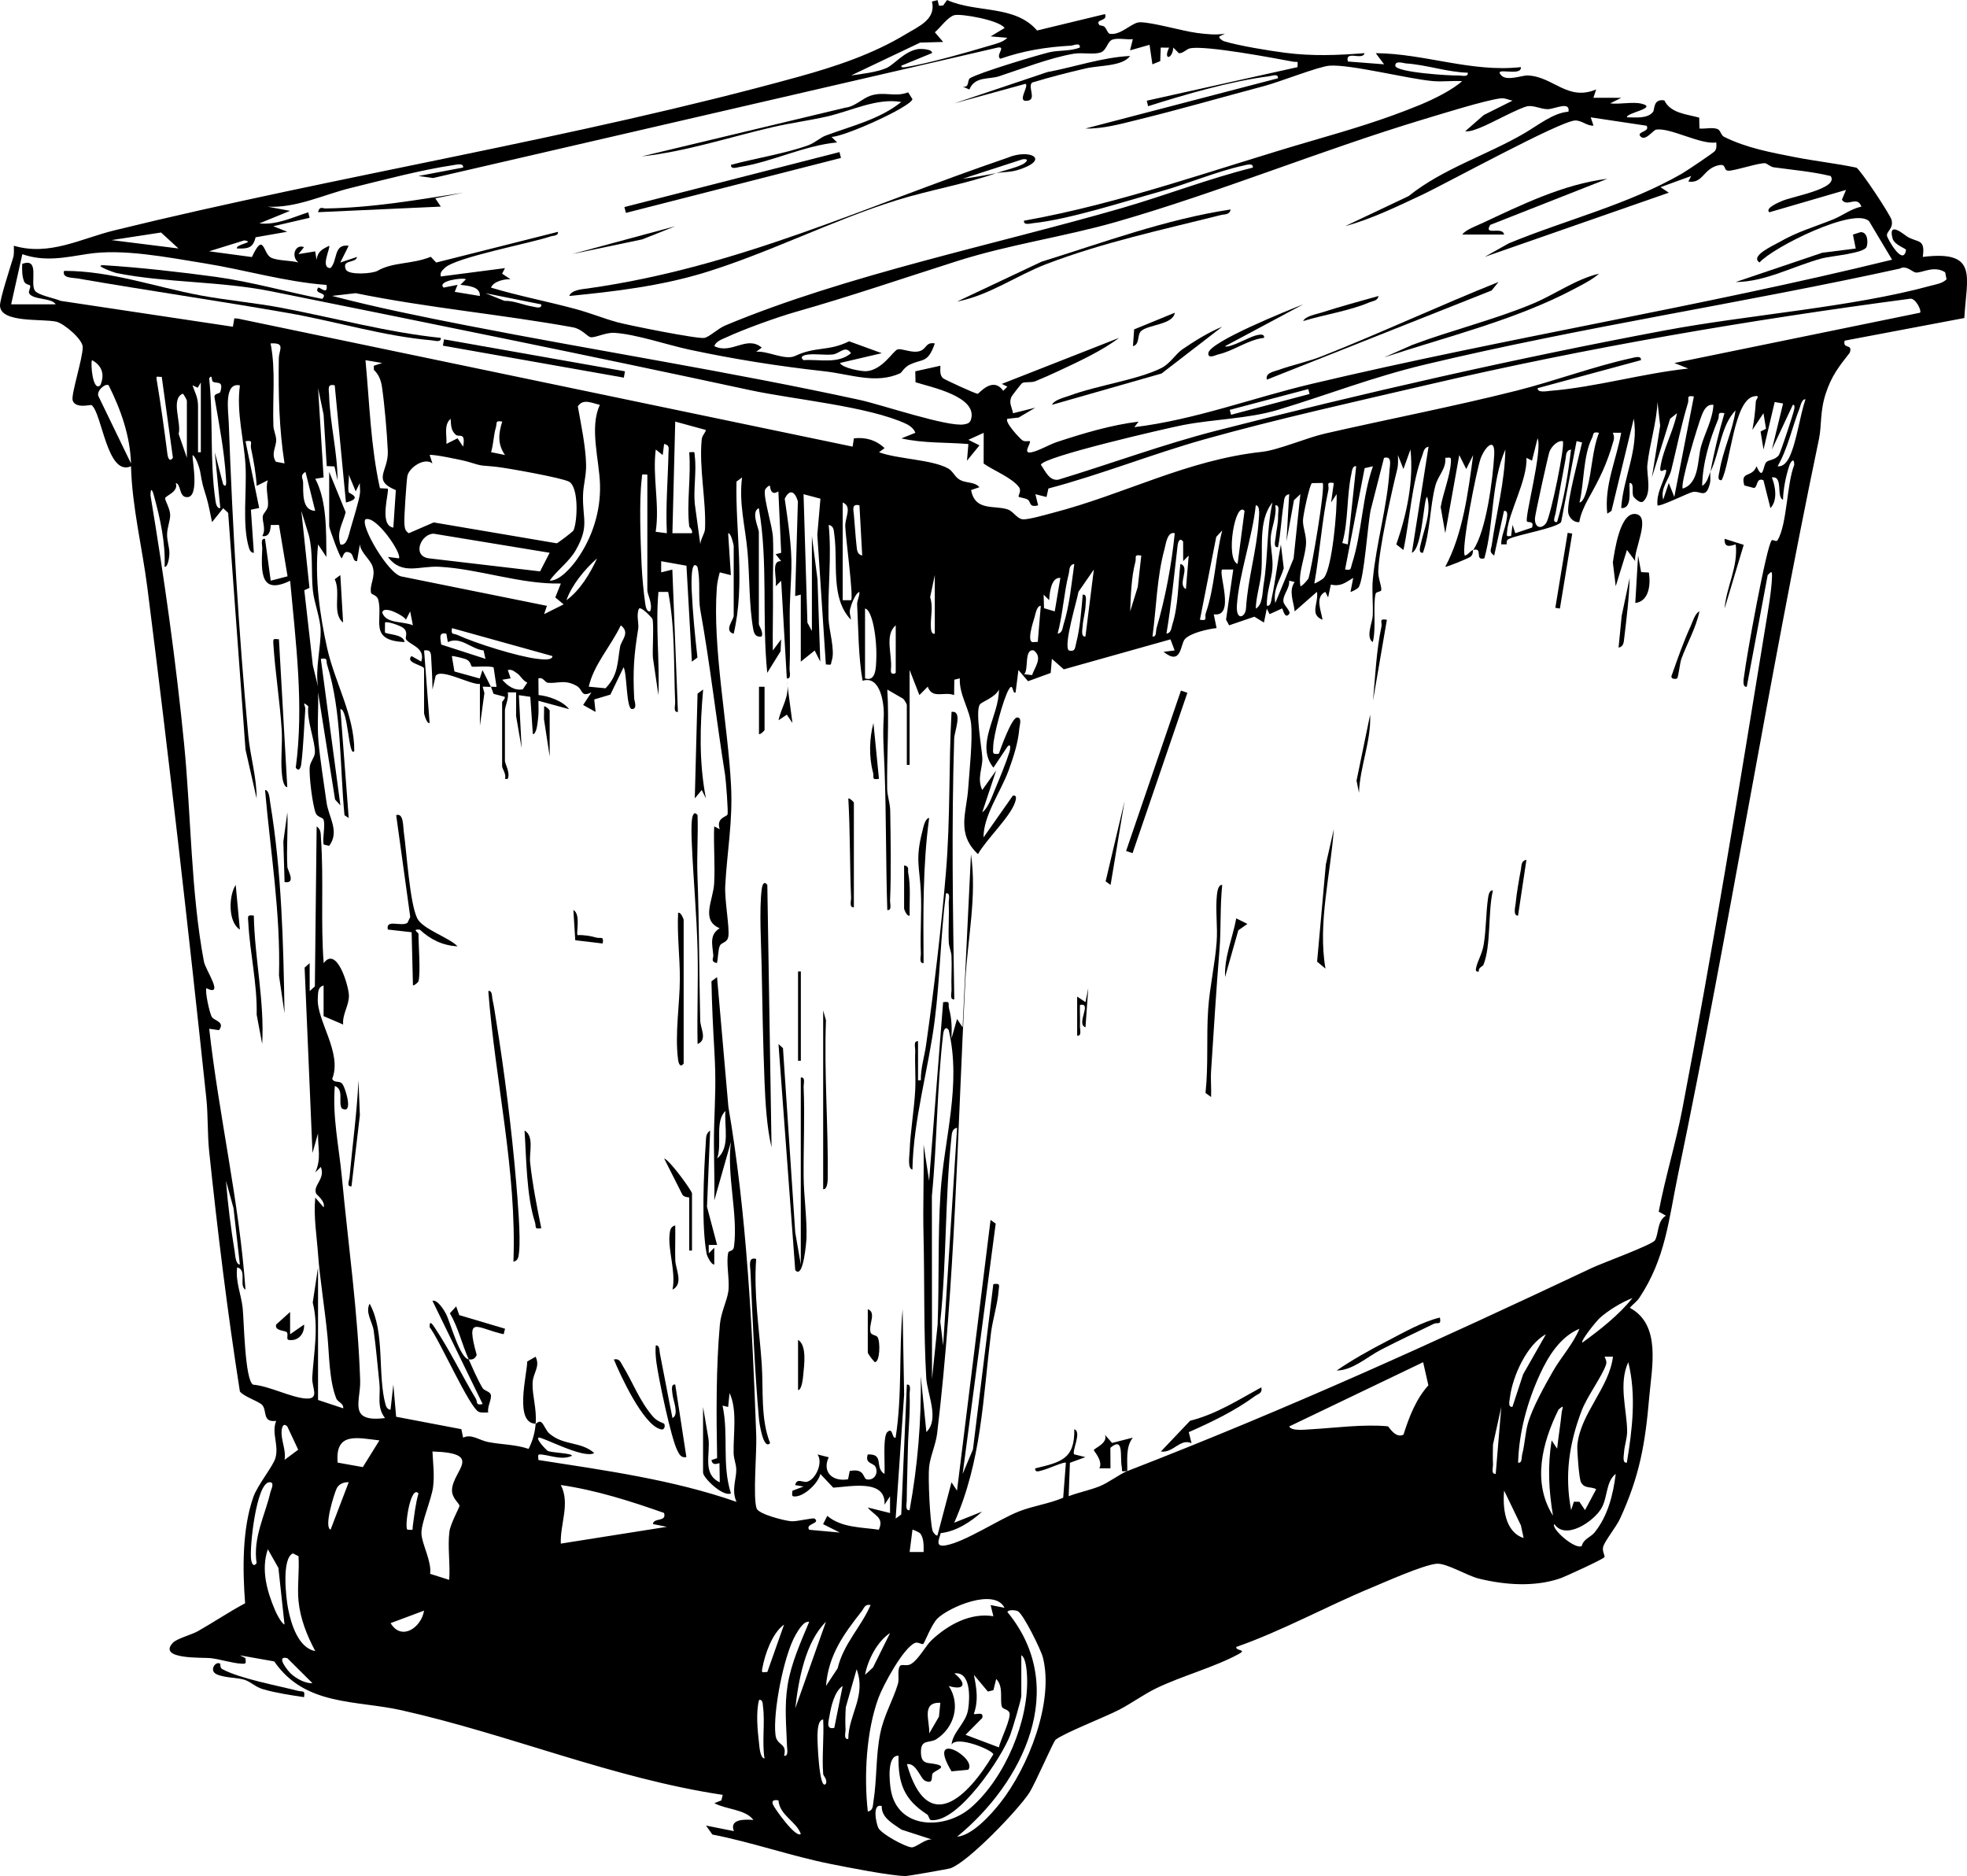 <?xml version="1.0" encoding="UTF-8"?>
<svg id="Layer_2" data-name="Layer 2" xmlns="http://www.w3.org/2000/svg" viewBox="0 0 704.82 672.12">
  <g id="Layer_1-2" data-name="Layer 1">
    <g>
      <path d="M335.95.05l.51,2.01,1.46-.07,1.44-1.98c10.47,4.71,24.3,1.65,32.24,10.92l24.35-5.88c1.13,2.77-3.83,1.64-1.98,3.97.11.14,1.31.07,1.88.67.7.74,1.11,2.29,1.78,2.41,3.95.71,7.92-4.08,10.77-4.12,4.32-.07,15.04,3.09,20.4,3.81,3.23.43,7,.85,10.15.26l-2,1c-.4.48.91,1.5,1.74,1.75,5.22,1.6,16.22,3.4,21.88,4.12,9.78,1.25,18.61.88,28.38.13-.67,2.77-7.04-1.24-5.99,2.99l12.99,1-2.99-3.99c17.54.14,34.23,6.96,51.99,5,.47,3.63-10.23-.39-7,2.97,2.07,2.15,7.38-.07,9.49.02,9.15.38,14.22,9.33,24.5,5.01l-.99,2.98,9.99.02-3.99,1.98c3.43.46,8.16-.69,11.36.15,5.84,1.53-5.72,3.26-5.36,4.85,2.9,0,7.4.63,9.38-1.97.64-.84-.05-4.75,4.04-4.09,2.24,4.63,8.03,4.94,12.49,6.17l.09,3.91c2,.18,4.52-.49,6.38.15,1.23.42,1.27,2.23,2.42,2.81,8.15,4.06,16.96,5.63,25.45,7.3,7.23,1.42,14.74,2.23,21.99,3.76,1.51.8,12.17,16.89,12.61,18.75.73,3.05-1.79,4.01-1.67,5.57.07.99,5.84,11.3,6.85,5.17,0-.57-4.22-1.75-4.85-4.19-1.71-6.54,4.42-1.05,5.48-.46,3.79,2.1,6.31.63,5.36,7.14,20.13-2.5,15.7,7.19,14.89,21.89l-42.89,8.11c-.78,3.23,3.03.87,1.84,4.32-4.03,5.14-6.48,8.27-8.55,14.46-2.19,6.54-1.46,11.57-2.48,16.43-18.32,87.6-32.23,175.88-50.51,263.58-3.37,16.17-4.41,29.92-13.86,44.14-.91,1.37-2.35,2.33-3.42,3.57,11.32,6.05,7.9,21.17,6.97,31.99-1.44,16.79-3.44,28.25-10.46,43.54-1.37,2.98-5.37,7.84-6.03,10.03-.5,1.65.75,3.28.42,3.79-.48.74-14.08,6.99-15.94,7.62-9.17,3.1-19.62,2.35-29.01.06-4.32-1.05-11.67-5.67-15.23-5.33-4.82.47-18.17,6.44-23.41,8.62-16.2,6.73-31.71,15.36-48.32,21.19-.29,1.49,3.98.82.98,2.47-8.63,4.75-20.4,7.86-29.67,12.34-4.34,2.1-8.96,5.45-13.3,7.7-4.83,2.51-19.92,8.41-22.76,10.74-.82.67-7.23,15.63-9.45,19.05-4,6.14-21.71,24.6-28.13,26.96-.78.29-15.17,2.82-16.18,2.81-5.44-.07-20.73-3.11-26.77-4.31-14.22-2.82-28.18-7.79-42.44-10.56l-2.28-3.21,9.99,1.99c-1.7-4.31,3.67-4.27,7-4-2.94-3.88-9.65-3.68-14-6.01l2.51-1,.48-1.98c-39.35-5.9-76.38-21.65-115.17-30.33-16.23-3.63-34.54-1.46-45.52-17.48l-12.31-2.18,1.99.99c.09,1.79.51,2.12-1.48,2-3.44-.21-7.47-1.58-11.03-1.99-2.62-.3-19.2.58-13.48-5.51,1.41-1.5,6.73-2.89,8.89-4.11,5.69-3.23,11.19-6.94,16.98-10.03-.92-11.96-1.09-26.6,2.94-38.05,1.54-4.39,7.15-11.11,7.94-14.05,1.28-4.73-1.51-8.82.25-13.25-4.99.64-3.24-3.45-4.92-5.6-1.03-1.32-6.51-2.96-8.08-4.92-4.45-28.27-8-57.34-11.01-85.99-.64-6.05-.38-13.04-1.01-18.99-6.47-61.08-13.4-122.04-21.12-182.88-1.85-14.54-5.49-29-5.88-43.63-8.6,3.76-10.35-19.03-14.14-21.92-.29-.22-5.83,1.42-6.77-1.7-.62-2.04,3.65-15.08,3.61-19.08-.03-2.84-6.75-8.45-9.4-9.08C15.41,114.1.29,115.85,0,109.58c-.11-2.33,3.77-14.08,4.72-17.29.41-1.38.23-2.85.24-4.25,12.76,3.78,23.98-2.55,35.99-5.5,80.7-19.8,164.9-32.88,245.01-54.99,13.4-3.7,26.72-8.11,38.66-15.34,4.61-2.79,10.86-5.28,9.32-11.67l2-.49ZM359.96,10.03c-1.82-2.82-15.68-5.24-18.02-4.59s-5.01,4.45-6.96,6.13l2.98,3.46-8.24.23-24.75,11.77c3.68-.5,9.49-1.2,12.75-2.7,2.77-1.27,6.28-5.89,11.14-6.73.79-.14,5.28-.14,5.1,1.42l-10.99,4.52c-.15.77.91.6,1.5.51,7.89-1.22,22.24-5.34,30.27-7.73,2.1-.63,4.66-1.18,6.22-2.78l-5.99-.5,4.99-3ZM405.95,14.04c-2.24.24-5.29-.54-7.34.15-1.87.64-2.03,3.95-4.35,4.65-2.57.78-6.44-.1-9.58.42-8.24,1.39-18.8,5.47-26.74,8.08-3.52,1.16-8.66-.06-10.59,4.72l-2.4-1.02c2.6.48,1.5-2.37,2.65-3.04,3.51-2.06,23.46-8.04,28.35-9.26,3.34-.83,7.54-.3,10.98-1.72.18-1.95-2.12-.73-3.22-.66-8.78.48-16.89,1.78-25.26,4.69-1.87-1.18,2.26-4.58-.99-4l-202.28,46.73-5.24-.73,15.99-3.02c.26-1.73-2.34-1.04-3.38-.89-11.66,1.72-25.23,5.34-36.82,8.19-9.85,2.42-19.43,7.23-29.79,6.72l7.99,1.49-10.99,4.49c6.15.66,11.82-2.12,17.51-3.97l.48,1.97-13,3.02,4.99,1.98-11.34,1.98c-.94,3.93-2.73,4.1-6.65,4.02-.74-1.51,6.88-2.21,2.6-2.91l-12.6,3.91,15.33,2.06c4.37-9.38,3.92-1.18,6.89.23,2.4,1.14,6.98.95,9.78,1.71-2.8-2.16-1.12-6.74,2-5.49l-1.99,2.5,6-.98.49,3c.42-2.96,1.94-3.73,4.5-5.01.6.74-3.33,8.01.49,7.99,2.65-2.65,1-8.81,6.51-7.98l-2.99,5.99,5.98-1.99c-.35,2.37-5.59.76-3.99,4.48.92,2.14,9.55,1.51,11.3.5,5.65-3.25,12.3-2.28,19.13-5.04l1.93,2.06,43.63-11c.24,1.47-1.74,1.33-2.79,1.68-7.27,2.47-34.01,7.48-37.75,11.26-.94.95-1.79,1.52-1.44,3.05l23-2.99-1.03,1.99,3.02,2c-2.19-.13-6.07.71-7,2.99,9.86,2.97,19.98,4.9,29.94,7.57,5.84,1.56,9.89,3.32,15.2,4.8,3.92,1.09,28.91,6.1,31.31,5.65,1.82-.34,4.87-3.36,7.55-4.48,43.28-18.08,96.53-28.89,141.98-42.02,15.75-4.55,31.07-10.54,47-14.51.25-1.77-2.25-.98-3.26-.76-9.68,2.1-20.05,6.56-29.74,9.27-12.94,3.62-32.87,10.06-45.62,11.38-1.11.11-3.6.9-3.37-.87,35.18-6.27,68.77-18.64,102.94-28.56,13.49-3.92,25.83-7.53,39.03-12.97,4.7-1.94,11.52-5.3,15.02-8.47-3.46-.22-7.03.29-10.49-.02-9.34-.85-29.4-6.05-37.04-5.52-3.84.27-17.93,5.84-23.26,7.25-15.22,4.04-30.52,8.47-45.79,12.21-6.01,1.47-12.22,3.21-18.42,3.06l68.99-18c.22-1.83-2.13-.86-3.22-.72-13.82,1.77-29.97,6.5-43.29,10.72l-.48-1.97,54-12.02c.21-2.64.1-1.65-1.52-1.96-7.43-1.39-30.78-5.78-36.78-4.83-1.54.25-2.58,1.88-4.19,1.8l-2-2.02c-.34,4.35-3.74,4.58-1.51.02l-3-.02-.17,4.84-2.82,1.16-1.02-7-6.98,1.99.99-3.99ZM525.95,26.05c-7.52-.22-14.72-2.84-22.2-3.33-.79-.05-3.86-1.19-3.78.82.1,2.39,19.67,3.62,22.49,3.5,1.22-.05,3.71.77,3.48-.99ZM541.95,36.05c-1.48-.28-2.63-.99-4.25-.81-5.3.61-21.46,5.66-27.55,7.49-36.9,11.12-73.22,26.16-110.22,36.78-18.55,5.32-38.2,8.05-56.97,14.03-19.48,6.2-38.43,12.69-57.79,18.19-6.7,1.9-18.64,6.21-24.89,9.12-1.53.71-3.75,1.39-4.32,3.17,6.23,3.08,11.57-4.01,17,.52l-1.99,1.48c4.17-.39,10.31,3.21,13.95,1.5,7.48-3.52,11.89-1.54,19.34-5.24l11.7,4.26-14.99,3.5c.92,1.86,7.75,3.06,9.45,2.95,5.84-.4,9.7-7.45,11.23-7.82,1.37-.34,4.27.99,6.73.83,3.86-.25,2.89-3.65,6.59-2.96-2.52,7.17-4.18,5.35-8.95,7.58-1.94.91-3.04,2.92-3.37,3.07-8.77,4.05-17.88.37-27.19-.66-16.64-1.84-32.27-4.32-48.27-7.72-8.02-1.71-19.25-5.58-27.02-6.06-3.21-.2-6.98,1.88-8.57,1.55-1.23-.25-3.05-2.94-6.36-3.54-25.57-4.63-52.06-6.97-77.78-12.22l-8.48.97c15.79,4.13,31.92,7.4,47.97,10.53,47,9.18,94.43,16.57,141.23,26.77,7.7,1.68,31.53,9.78,37.27,8.73,1.14-.21,2.04-.42,2.44-1.65,2.68-8.31-14.45-11.72-19.84-13.44l-.09-3.92,9-2c.03,1.55-.35,3.36,1,4.52.52.44,11.7,5.62,12.38,5.53.53-.07,5.38-6.42,9.14-1.06l1.49-1.49-1.99-.99,42-16.49c-6.21,4.7-14.46,8.48-21.64,11.85-2.65,1.24-5.64,2.57-8.34,3.68-1.53.62-3.7.07-4.79.7-.26.15-3.62,4.52-3.75,4.8-1.08,2.29.12,3.75.54,5.97l7.98-1.99-5.97,3.53-4.03.46c-1.13,1.07,4.28,6.91,5.36,7.7.84.62,2.49.15,2.65.3.65.6-2.79,4.59.5,4.01,2.6-.46,6.42-2.78,9.29-3.72,9.4-3.1,19.45-6.1,29.2-7.28l-1.53,1.98c21.79-2.65,42.34-10.48,63.52-15.5,68.99-16.35,139.24-27.62,208.01-44.5l-8.24-13.77c-5.22-5.27-34.45,9.33-39.26,14.76-3.56-2.29,4.91-6.04,6.83-7.15,6.89-3.99,12.82-5.53,19.67-8.33,3.37-1.38,6.35-3.79,10-4.51-1.48-4.18-5.17.36-6.98-2.49l1.47-3.51-27.48,8.01c-1.77-1.51,3.79-3.7,4.47-4.01,3.6-1.67,20.56-4.41,17.52-8.97-6.7-1.61-13.59-2.19-20.41-3.13-1.28-.18-2.38-1.4-3.11-1.46-2.21-.18-10.54,2.63-13.03,2.68-2.17.04-.5-2.68-3.7-1.94-5.46,1.26-5.52,6.64-10.76,5.82l1.02-1.98-11,4,2.99,1.97-65.99,23,8.64-4.85c20.66-8.52,42.54-13.77,62.03-24.97,1.51-.87,11.47-7.53,11.86-8.14.67-1.03.51-1.91.47-3.03-5.66.87-16.42-5.38-21.55-4.61-1.03.15-3.75,4.11-5.45,2.6-2.13-1.89,3.5-1.7,2-3.99l-20-3,1,2.98c-2.36.12-4.14-1.86-6.49-1.86-5.19,0-46.52,22.7-55.14,26.73s-17.9,8.58-27.35,11.13l22.72-10.76c12.31-9.89,27.96-14.62,41.52-22.54,4.88-2.85,10.4-7.34,15.76-7.7.74-3.98-5.07-.87-7.5-.91s-4.64-1.31-6.92-1.09c-2.66.26-13.56,6.37-17.32,7.77-1.7.63-3.37,1.42-5.26,1.23l6.67-5.82,10.32-5.16ZM57.72,83.3l-17.76,2.72,23.99,3-6.24-5.72ZM3.96,109.04h16c-1.4-2.42-8.18-1.53-9.52-3.96-.39-.71.7-2.06.33-2.8-.14-.28-1.66-.31-2.13-1.44-.81-1.98-.74-4.19-.68-6.29,6.43-2.39,2.73,6.6,4.49,9.51,1.04,1.72,7.21,2.78,9.27,3.73l61.73,9.27.52-3.02,1.36.12,220.18,45.86.46-2.97c4.14-.49,7.95.61,10.99,3.5l-1.99,1.48c6.69,2.48,18.94,2.58,24.74,5.79,1.94,1.07,2.37,3.27,4.64,4.3s4.88.49,6.6,2.43l-2.99,1.01c1.41,7.69,8.24,5.36,13.07,6.93,2.13.7,3.3,3.34,5.45,3.56,1.9.19,8.33-1.67,10.7-2.29,25.91-6.72,48.06-18.96,75.02-21.88,5.79-.63,16.05-5.05,22.56-6.54,22.87-5.23,45.88-9.64,68.63-15.37,13.58-3.42,27.89-8.78,41.32-11.69,1.01-.22,3.51-1.01,3.26.76l-36.99,10.02c-.17,1.78,3.37,1.06,4.47.97,16.29-1.31,33.18-6.28,49.52-7.99l-4.99-1.98,88-18.02c.7-.8-1.69-5.32-3.51-5.02-57.85,7.65-115.51,17.47-172.31,30.7-26.09,6.08-54.77,12.44-80.38,19.62-18.8,5.27-37.21,12.67-56.12,17.68l-.67,3.04-3.99-1,.99,3.99c-3.35.89-2.57-1.26-3.68-2.01-.96-.65-3.06-.78-3.29-1.07-.32-.41,1.15-2.03.09-3.45-2.56-3.45-9.46-6.11-12.65-8.45l.02-11-5.48,2.5,3.97,1.99-4.48,5.49.5-5.97c-7.78-.65-16.1-.21-24-2.02l5-2c-.44-1.4-2.01-2.61-3.29-3.2-13.46-6.3-40.43-8.74-55.92-12.08-57.03-12.29-114.43-23.9-171.59-35.41-18.27-3.68-38.04-3.02-55.45-6.55-1.03-.21-8.94-3.07-4.24-2.78,12.23.74,27.65,2.48,39.86,4.16,12.9,1.78,25.4,5.41,38.1,7.88,2.45-2.54-3.25-1.52-1.47-4,.38-.53,3.68,3.03,3-1-14.82-1.09-29.18-5.41-43.76-7.75-13.35-2.15-29.21-5.32-41.85-3.35-8.15,1.27-15.29,2.89-23.38.09l-4.02,18.01ZM680.71,96.24c-56.29,12.37-113.66,20.91-169.76,34.29-19.17,4.57-34.66,10.73-52.77,16.23-10.99,3.34-23.09,3.34-34.44,5.56-5.26,1.03-50.58,11.41-50.75,14.22,1.58,2.22,2.94,5.76,6.19,5.33,18.8-5.7,37.55-12.66,56.57-17.54,52.44-13.45,107.74-26.03,161.01-35.99,29.84-5.58,66.76-8.22,95.04-15.96,2-.55,4.1-.78,5.7-2.3l-.51-2.54c-3.99-2.55-8.32.3-10.5.1-1.23-.11-3.41-2.78-5.76-1.39ZM166.95,100.05c-1.07-.71-10.54.59-7.99,2.99l4.99-.99-1.01,2.51,9.01,1.48c.19-3.54-4.56-3.63-6.98-4.01l1.99-1.98ZM193.95,109.05l-19.99-4,6.76,2.73c3.47-.08,6.68,1.48,9.99,2.02,1.06.17,3.48,1.05,3.24-.74ZM101.95,166.03c-1.95-12.42-2.23-24.97-2.05-37.56.05-3.19,2.55-5.77-2.94-5.43,1.9,9.66.65,19.66,1,29.48.06,1.66.92,3.27,1,5.01.11,2.4-2.01,5.1-.09,7.91l3.08.58ZM287.96,129.03c5.58-.4,12.34,1.49,16.97-2.49-2.03-3.06-4.05.2-6.53.45-2.96.3-6.17-.31-8.97.05-1.46.19-3.09.77-1.48,2ZM35.94,138.03c1.66-3.74.69-7.02-2.97-9-.62,1.1.29,11.56,2.97,9ZM136.95,130.05l-5.99-1.01c1.45,15.27,1.84,30.84,5.18,45.87l2.77.15c.78.76-3.37,13.15,2.03,13.97l.9-13.43c-8.74-3.61-2.55-6.74-2.88-14.04-.29-6.46-1.16-16.58-2.09-22.94-.34-2.33-1.14-4.46-2.9-6.1l-.02-1.48,3-.99ZM57.95,135.03c-1.74.06-2.1-.67-1.77,1.26,1.46,8.78,2.66,17.41,3.79,26.25.17,1.36.69,3.18,1.99,1.49l-4-29ZM76.27,136.72c-.56-.39-.11-2.9-1.32-1.18,1.54,14.51.14,29.34,2.25,43.76.13.87.45,3.01,1.74,2.73l-1.98-19.99,3,11.48c1.36,1.64,1.07-1.19,1.02-2.02-.55-9.72-2.46-19.44-4.1-29.04-.35-1.58,1.85-1.32,2.07-2.07,1.28-4.3-1.41-2.79-2.68-3.67ZM71.96,162.04v-25l-1.11,1.87-1.88-.87c.98,2.84,1.99,4.34,1.99,7.5v16.5h1ZM38.94,138.04c-1.28-.89-4.64,2.23-3.61,4.02l11.61,23.97c-.3-9.81-3.64-19.28-8.01-27.99ZM175.96,246.04c-.92.16-2.04-.12-3,0l.61,2.27-1.61,11.72v-15c-3.18.45-14.02-5.81-15.87-2.86l-1.12,4.86c-.05-3.95-.25-7.98-.5-11.91-.12-1.89-.72-2.3-2.51-2.08l1.98,25.99c-1.06.4-1.99-3.29-1.99-3.49v-16c0-1.21-6.95-2.03-4.5-4.5l3.5,1.99c1.61-5.03-4.21-5.96-5.43-7.97-.5-.83.91-2.44-.98-4.06-.99-.85-6.01-2.57-6.58-1.96l-.04,3.48c.13.83,6.73.52,7.04,3.51-13.01-.53-7.66-7.94-9.39-15.05-.47-1.92-2.48-1.84-2.63-2.63-.57-3.01,1.75-5.56.58-9.34-.79-2.54-4.24-4.95-4.58-7.96l-1,5.99c-1.64.21-1.14-2.37-2.49-2.99-2.13-.99-2.27.68-2.99,2-.76-.29-4.51-10.88-4.51-11.5v-19.5l5.91,14.48c-1.11,4.27-3.29,6.9-1.91,11.52,2.27.75,3.09-3.63,3.48-5.01.88-3.1,3.33-10.87,3.57-13.44.11-1.16-.13-2.39-.07-3.55l-1.48,2.99-2.49-5.99c.22,1.99-.44,4.48,0,6.34.08.35,5.4,2.05-1,3.65l-4.02-41.99c-2.83-.63-2.08,1.41-2.02,3.53.28,9.86,3.02,20.49,3.03,30.46l-1.1-4.93-2.78-.12-1.12-18.43-1.98-9.5,1.98,31.99-2.98.49c4.21,7.93,3.88,19,3.99,28.01l-2.99-4.49c-1.23,11.96.62,25.44,3.27,37.22,2.78,12.41,9.73,23.87,9.71,36.78-2.03,2.81-2.21-15.27-4.98-15l2.98,39-1.51-.98c-1.7-17.23-.95-37.32-6.21-53.84-.54-1.69.43-2.63-2.27-2.18l7.01,52.48-1.91-2.09-6.09-38.39c.2,5.78-.37,11.66.13,17.43.54,6.29,2,15.45,2.91,22.01.73,5.29,4.81,10.36.93,15.55l-1.99-.49c-.42-2.6.63-6.5.03-8.8-.26-.98-2.18-.88-2.82-2.37-1.15-2.7-2.55-13.78-2.15-16.77.24-1.84,1.74-3.24,1.82-5,.18-4-3.05-11.64-2.35-16.57-2.58-2.25-1-.12-1.08,1.03-.47,6.47-.66,13.02-1.43,19.5-.18,1.49-.79,3.07-2,1.48,2.99-22.26.02-44.74-2.01-66.99-10.74,5.19-10.37-3.06-9.99-11.52.05-1.22-.76-3.72.99-3.48l2.04,14.98,6.04-1.57-3.08-18.42-2.94.04c-.09,1.8-.45,4.39-3.05,3.95,1.51-2.46-.16-5.37.22-7.23.19-.96,1.53-1.93,1.78-3.35.45-2.52-1.03-6.47,0-9.4l-3.99,2c-.27-4.51-1.12-9.09-2.04-13.5-.36-1.73,1.1-2.98-1.97-2.49l4.9,23.93-2.97.61,1.06,15.45c-.98,0-1.48-.89-1.74-1.75-2.54-8.28-.72-20.64-1.26-29.75s-3.31-18.79-2-28.5c-5.83-1.2-4.14,9.21-3.99,13.49,1.34,37.14,3.52,74.93,7,112,.71,7.53,3.03,14.89,2.98,22.51l-3.98-17.51-6.21-84.79-1.78-1.69-4,4.98c-.64-2.91-1.23-6.41-2.1-9.21-1.25-4-1.36-4.25-2.18-9.01-.17-.98-1.52-5.41-2.72-5.77-.04,2.47,2.72,16.06-2.49,14.99-2.32-.48-1.68-4.72-3.51-4.99,1.14,3.17-3.7,4.49-3.81,5.45-.09.76,1.8,3.75,1.81,6.03,0,2.11-1.1,4.42-1.11,7.01,0,2.32.83,4.43.83,6.73,0,.7-.38,5-1.72,4.77.35-8.69-1.6-17.35-3.87-25.65-.73-2.67-1.21-2.26-1.17.17,4.91,29.53,9.09,59.19,12.03,88.99,2.49,25.2,2.41,53.01,7.09,77.91.58,3.1,7.51,12.84.92,9.59-.64.89,1.11,9.01,1.94,10.3.88,1.37,4.83,1.71,2.54,4.71l-3.5-.5c3.5,31.29,10.79,62.09,13,93.48-2.52-1.47.75-7.12-2.98-7.99-.68,5,1.44,9.67,1.97,14.52.48,4.36.76,25.9,3.74,27.5,5.65.43,13.66,4.63,18.87,4.96s2.11-3.9,2.32-7.5c.52-8.9,2.42-17.95.18-26.87l1.9-12.61v47.5l9.01,2.99c.26-1.74-1.95-2.25-2.44-3.45-2.56-6.33-2.55-15.6-3.17-22.17-.94-9.9-2.78-20.97-3.38-29.41-.48-6.8-1.67-13.55-1.01-20.46l3,3.49c.67-2.26-2.51-4.44-2.73-5.01-1.13-2.97,3.45-5.17,1.71-9.47l-1.98,1.99c2.24-5.04.9-8.63.98-13.99l-1.98,6.99-2.82-66.4,1.8-1.6.02,10,1.85-1.67.64-57.32c1.66,1.14,1.44,2.73,1.56,4.44,1.01,14.53-.16,30.02.96,44.55,4.66-6.35,8.92,7.96,9.04,11.53s-2.42,6.75-2.06,10.46l-7.01-3.01v-10.98c-2.22.6-1.94,2.73-2.07,4.5-.56,7.99,8.88,19.6,5.15,28.96.93,1.79,2.75.3,3.82,2.06,1.01,1.66,3.89,10.93-.41,8.5-1.31-2.46.91-6.73-2.47-8.02-.91,11.04,1.5,21.81,2.53,32.7,2.28,24.19,5.77,48.53,6.55,72.8.24,7.45-4.54,15.13,8.91,13.48-3.08-3.9-1.53-8.13-2.01-12.48-.67-6.19-1.19-12.8-2.07-18.93-.44-3.05-3.1-6.45-1.43-9.57,5.65,10.27,2.71,25.4,5.73,36.27.23.83.84,1.72,1.76,1.72l1-8.99,1,11.51,23.37,4.45.64,3.05c2.93-1.49,5.68.9,8.94,1.55,4.77.94,9.84.85,14.51,2.46,1.49-2.91,2.27-5.8,2.54-9.02-7.79-.16-3.08-17.62-3.02-22.29l3-1.71c1.76,3.7-.96,5.67-1.09,9.49-.14,4.51,1.56,9.16,1.1,14.51.31,0,1.14-1.15,2.01-.54.96.68,1.63,2.98,2.94,4.09,5.19,4.41,11.14,2.69,16.05,6.95-3.73,2.33-19.2-6.18-19.99-5.5-.86.73,3.01,4.57,3.26,4.71,1.32.73,8.74.8,8.74,1.79-3.45,1.59-7.22,0-10.6-.43-1.98-.25-1.44.23-1.42,1.93,23.85,3.73,48.16,7.03,70.99,15-1.93-4.21,0-8.27-.09-11.61-.05-2-.91-3.83-.95-5.85-.15-6.83,1.4-15.51-1.46-21.53l-.5,5-2.01-.5c2.27,10.47-.33,20.97,3.01,31.48-2.98,1.24-9.99-5.63-9.99-7.49v-23.5l1.95,11.45c.67,5.62-2.24,12.64,4.04,15.55l-.11-6.88c-1.37.42-2.54.72-2.87-1.1l2.03-.67c-.3-15.37-.4-32.46.98-47.83.4-4.48,2.56-8.49,3.04-11.96.56-4.07-.9-10.15-.03-13.87.19-.81,1.81-.27,2.06-2.12,1.51-11.52-2.69-25.63-1.09-37.56l-5.98,20.99c.23-8.82-.32-17.71-.05-26.54.33-10.71.72-15.86.09-26.91-.48-8.34-.9-16.71-1.05-25.06l2-1.49,4.06,46.45c6.52,37.99,8.61,78.88,9.99,118.01.2,5.75-1.23,21.89.12,25.88.71,2.1,10.14,4.45,12.48,4.61,2.08.14,7.83-1.38,8.35-.94,2.18,1.84-3.53,1.74-1.99,3.99l10.99.99-6-3,1.5-2.97c5.16,4.3,12.23,4.03,18.47,4.96,2.04-4.53-1.71-5.08-3.97-7.97l7.99,1.99v-5.99s-1.98,2.99-1.98,2.99c.58-9.25-12.13-6.48-18.36-6.09l-4.63-4.9c-.72,3.2-5.37,7.6-8.54,8-1.97.25-1.57-.36-1.48-1.99l4-1.52-2.99-.51c.55-2.73,2.77-.79,4.26-1.2,3.12-.84,5.8-6.9,3.74-9.78l4.01,1.01c-2.5,5.36,1.47,8.86,6.93,7.88l.59-2.96c5.5-1.1,4.69,2.66,6.05,2.98,2.35.55,4.31-1.7,3.28-4.29-.69-1.74-4.01-1.13-2.86-4.62,6.12-.26,2.26,4.67,5.98,6.99.28-2.85-.69-13.4,1.02-15,2.15-1.99,1.55,2.52,2.98,1.99,2.41-15.34,1.13-30.65,2.5-45.99l.55,30.54-3.04,44.45,2-1.48,2.01-46.51c1.74-.23.94,2.27.99,3.48.27,6.61-.5,13.12-.62,19.61-.11,6.1-.36,12.26-.41,18.38,0,1.15-.66,3.77,1.02,3.51,2.9-15.78,4.24-31.93,4.02-47.99l2,19.99c4.81-4.65.29-13.57-.05-19.46-.96-16.73-.57-34.59-.97-51.03-.26-10.82.2-21.69.02-32.5l1.98,12.99,5.02-63.99c2.86-.47,1.66.6,2.13,2.31.99,3.6,1.02,6.98.87,10.68l2-6.99,1.98,2.99,3-61.99c2.2,14.89-1.25,30.5-2.03,45.46-2.83,54.16-3.64,107.91-10.08,161.92-.49,4.14-2.47,8.26-2.89,12.11s.29,19.39,1.22,22.79c.23.83,1.39,2.11,1.78,1.71l5.02-18.99,1.98,2.99,12.02-97,1.84,1.34-11.84,89.66,3.69-8.79,7.3-59.2c2.63-.36,2.05.27,1.89,2.38-.35,4.76-2.15,10.36-2.75,15.26-2.89,23.45-3.37,45.81-13.16,67.84l10.01-3.99c-3.93,3.63-9.41,7.17-14.83,7.7-.74,2.6-2.05,5.1,1.89,4.38,6.89-1.26,18.83-9.23,25.96-12.07,5.23-2.08,10.85-2.76,16.02-4.97l.97-12.53c-.45-.52-6.51,2.21-7.95,2.55-1.01.24-3.27,1.32-3.04-.54,9.03-2.19,14.23-3.22,14-14.01,2.83.92-1.04,7.98-.02,8.99l4,.99-5.55,2.03-.44,11.97c3.56-1.37,7.44-2.11,10.98-3.51,3.35-1.33,7.35-4.46,10.01-5.49-2.64.22-1.65.12-1.97-1.5-.71-3.59.91-11.1-4.08-6.83l.04,7.34h-3.98c1.4-2.64-2-6.16-1.99-6.51.01-.62,5.22-2.49,3.99-5.49l2.55,2.91,7.44-1.9c-2.64,3.38-1.89,7.9-2,11.99,58.42-22.66,110.12-46.21,166.64-72.86,3.49-1.65,21.44-8.2,22.44-9.81,1.4-2.26.72-6.92,3.92-8.84l-2.56-1.46c2.28-12.09,6.08-24.32,8.44-36.65,10.96-57.27,20.44-115.45,29.83-173.17.83-5.12,2.2-12.74,2.32-17.69.05-2.16-.22-1.91-1.55-.53l-7.5,40.01c-1.85.16-.99-3.26-.87-4.37.6-5.44,7.97-46.53,9.85-48.12.43-.36,1.62.75,2.08-.04,3.46-5.89,3.22-20.07,5.96-26.97,0-2.96-1.32-1.06-1.76.25-1.24,3.72-2.17,8.3-2.27,12.24-2.51-.92.2-8.71-3.99-7.99,1.3,3.22,2.12,8.22-.51,10.99l-2.51-9.99c-2.69-1.11-1.97,2.56-3.41,2.78l-3.44-.92c-1.54-5.35,2.79-2.58,4.37-6.87,2.38,5.49,2.33,0,3.4-1.35.84-1.07,3.1-.68,4.61-2.65.53-.69,5.28-15,5.51-16.5.09-.59.26-1.65-.51-1.5l-7.5,15.99,4.01-16.48-3.01-.52-4,17-1.06-6.44,1.95-.98-.91-5.58-3.98,5.99c.65-3.39,1.04-6.79,1.25-10.25.05-.77,1.93-2.34-.77-1.76-7.13,1.52-8.29,23.96-11.5,30.01-1.8.24-.91-2.17-.74-3.24,1.15-7.31,4.71-14.39,5.74-21.76-5.35,5.58-5.6,14.89-8.99,22,1.28-7.16,2.99-14.03,5-20.99-2.86-.53-1.63.72-2.25,2.2-3.1,7.46-5.55,15.66-5.74,23.8,1.8-.88,2.18-3.31,2.99-5-.22,1.22.16,2.71-.22,4.23-1.43,5.64-3.29,2.5-6.06,2.97-1.46.25-12.12,5.57-12.71,4.8-.42-4.18,1.93-7.88,2.97-11.53.89-3.1-2.37,1.07-1.95-1.93.93-6.61,4.65-12.91,5.97-19.53l-2.46,1.98-6.53,21,2.97-18.51-.97-8.48c-.33,7.66-2.83,14.97-3.63,22.55-.35,3.28,1.76,9.89-1.36,12.97-1.27,1.25-3.62-1.54-3.7-1.79-.58-1.81.47-4.73-1.31-4.73-.23,2.43,1.08,9.34-3,8.99.67-10.74,6.4-21.2,4.5-31.99l-7.99,33.01-1.5.99c-1.13-10.21,3.28-19.24,4.98-28.99h-3c.41.9.57,1.75.3,2.74-2.45,8.63-4.97,13.59-9.09,20.94-1.33,2.37-2.81,5.61-3.21,8.32-1.96.29-3.81-1.68-3.99-3.52-.4-4.14,3.86-19.79,4.98-25.01l-1.97-.48-5.52,28.99c-1.57,2.16-15.47,4.48-18.75,6.06-.87.42-.83,1.12-.76,1.93h-1.98c0-2.98,1.47-5.68,1.89-8.59.15-1.05.84-3.64-.89-3.38l-3.51,15.99c-1.99-1.34-1.11-2.11-.87-3.78,1.6-11.36,4.7-22.66,4.87-34.21-5.16,11.87-4,26.38-7.52,38.99-3.71.99-.28-4.05-3.99-3,4.65-6.77,7.03-25.3,7.52-33.99.39-6.91-3.42-2.71-4.85,1.17s-7.16,32.78-5.67,34.82c1.17-.18,1.86-1.68,2.99-2-.25.37.14,1.55-1,2.46-.51.41-8.63,3.83-9,3.53,6.31-11.64,8.23-26.97,9.99-39.99l-2.49,5.01-2.49-5.01-5.02,28-1.64-9.35c.86-5.14,3.38-11.02,3.66-16.16.11-2-.19-1.55-2-1.49.38,3.89-2.57,6.22-3.56,9.95-1.97,7.37-1.8,16.55-4.45,24.05-1.77.26-.99-2.26-.76-3.26,1.18-5.33,3.85-11.17,2.27-16.74-1.28,0-1.66,18.53-5.49,20.01l5.98-38c-1.69.28-1.79,1.95-2.27,3.22-3.82,10.03-4.44,23.18-6.73,33.78l-2.55-2c3.74-10.79,6.26-22.58,5.07-34l-2.52,6.99-1.98-4.99c.07,1.77.16,3.47-.28,5.23-2.01,8.11-6.49,28.26-6.76,36.33-.09,2.56,1.26,5.39,1.08,6.81-.09.66-1.84.53-2.03,1.31-1,4.02.28,12.55-1.02,17.32-2.63-1.69-.11-7.05,0-9.51.18-4.26-.37-8.82.02-12.98,1.23-13.03,5.17-25.99,5.98-39.03.13-2.04,1.03-5.27-1.97-4.48l-4.79,18.73c-1.12,5.6-2.25,23.89-4.23,27.52-.39.72-2.88,1.89-2.99,1.75l.98-5c-2.99,1.77-4.36,3.14-8.02,2.41l-.98,4.58-1-2c-3.81,1.89-1.49,6.73-1,10-4.83-1.91-1.3-6.01-2-10l-7.98,7c-.33-3.48-2.28-7.22-.02-10.52l-1.97-.48c.34,2.63-2.29,5.04-2.05,7.45.15,1.49,2.86,3.54,2.03,4.54-1.63,1.95-2.21-2.01-2.5-2.04l-4.48,2.05-1-1.99-1.02,4.99-3.43-2.09-9.04,3.09-1.11-2.04,2.58-17.95h-3.99c-1.43,1.38,4.84,17.21-2.99,16.04l1,4.94c-3.05.33-9.31,1.72-11.34,3.93-1.68,1.83-1.16,9.79-7.66,4.57l3.98-.49-1.49-3.97-38.23,10.74-4.26-3.76-.44,5.06-8.11,2.95-3.44-4.01-1.02,7.99c-1.22,1-.74-3.96-2.47-.98-1.95,3.36-5.52,16.59-5.55,20.46-.02,2.05-.59,2.93,2.02,2.52.79-2.29,4.61-12.88,6.52-12.98s.9,2.97.83,3.79c-.42,5.21-2.07,10.29-3.85,15.17-2.78,7.63-9.03,16.08-8.99,24.01l10.52-14.99c1.57-.29,1.1,1.37.81,2.3-1.72,5.35-10.37,13.37-13.32,18.68-7.84-7.34-4.1-14.89-3.51-23.49.44-6.48,1.61-17,1.06-23.04-.48-5.29-4.35-10.6-4.06-16.45l-1.97.48-.07,5.51c-3.57-1.4-7.82,1.59-9.45-3.01l-2.99,3.01-3.51-8.99v34h-1v-21.5c0-.29-.93-1.9-1.32-2.2l-5.67-3.29c.71,11.88-.21,23.66-.05,35.54.04,2.61,1.04,5.06,1.09,7.91.16,10.42.38,21.69-.05,32.06-.05,1.21.76,3.72-.99,3.48-.56-16.8-.35-33.74-.99-50.54-.28-7.46-.69-11.48-.29-18.73.25-4.48-1.14-14.94-7.58-12.87-1.54-8.81-1.48-18.28-1.95-27.36-.07-1.4.97-2.99.79-4.49-1.55.62-2.98,4.77-3.32,6.21s.2,2.46.32,3.78c-7.44-7.71-4.57-20.28-5.97-30.52-.2-1.5-.14-3.08-2.02-3.47,1.12,11.26-.34,22.32-.05,33.54.1,4.04,2.41,11.37,1.17,15.03-.5,1.49.27,1.71-2.13,1.43l-3.06-46.47,1.12-12.91-6.05-1.61,1.38,46.01,1.61,2.99v-34l2,15.43,1,29.56-2-3.99-4.98,3.99v-24s-2.02.5-2.02.5l.98-33.96c-1.11-3.59-2.94-4.51-4.72-.91,1.1,7.76,2.58,16.97,2.4,24.74-.14,6.18-.65,11.23-.61,18.1.03,5.98.2,12.09-.05,18.06-.05,1.21.76,3.72-.99,3.48l-2.02-34.99-1.98,1.99c.6-2.87-1.83-9.31,1.98-9.01l-1.98-2.5,1.98-.48-1-22.01c-1.97,1.23-2.82.2-3.01-2-.36-.29-1.69.94-1.81,1.59-.54,2.99,2.67,12.68,2.87,16.87.28,5.78-.08,12.83,0,18.99.1,7.17-.16,14.37-.04,21.54l2.98-3.99-.2,4.28-4.78,7.71c-1.99-19.64.39-39.49-3.02-58.99-2.94,1.25.01,7.32.01,8.49v33c0,.74,1.75,2.85.99,4.5-1.94.3-2.66-.77-2.98-2.51-1.57-8.68-1.27-19.01-2.07-27.93s-3.16-17.34-1.95-26.55l-2,1.48c-.41,18.21,3.19,36.58-1.01,54.52-3.66-1.09.01-4.93.01-6.5v-25c0-.25-.98-4.79-1.99-4.49l.98,14.99-3.98-1c-.49,1.83-.91,3.52-1.05,5.45-1.62,21.51,3.98,49.11,5.09,71,.66,12.96-1.46,23.72-2.09,36.01-.25,4.98,1.63,15,1.11,18.04-.4,2.31-2.37,1.92-3.03,3.28s-.61,4.53-1.05,6.22c-2.42-.56-1.21-1.73-1.3-2.8-.32-3.9-1.5-7.35,2.29-9.69-6.89-2.91-2.33-9.98-1.99-16.01.38-6.79-.26-13.7.02-20.49l1.98,1.01c-1.3-4.06,2.21-4.32,2.77-5.21.38-.61-.56-12.45-.84-14.22-3.15-19.61-5.4-39.92-8.89-59.12-.8-4.42.14-10.73-1.04-15.46-2.56-3.25-2.09,7.53-2.04,8.55.37,7.9,1.16,16.09,2.06,23.96l-2,1.48-1.94-34.38-9.06-1.61v3.99s4-.99,4-.99l2,50.99c-1.74.23-.94-2.27-.99-3.48-.54-13.17,0-26.58-2.5-39.52h-3.49c-1.09,12.38.47,24.51-.01,37l-1.98-13.5c-.19-2.74.41-12.21-.17-13.82-.11-.32-3.97-4.59-4.83-3.67-1.03,2.37.06,5.23-.26,7.22-1.55,9.63-1.93,14.8-1.44,24.99.04.78,1.28,3.77-.8,3.76s-1.74-12.98-3-14.97l-4.73,9.79-5.79,1.73.49,4.48-4.46-2.5,2.97-4.5c-3.94,1.88-2.93-.98-5.27-2.32-4.27-2.45-6.91-.79-10.28-1.13-1.19-.12-1.75-2.17-3.45-1.55l.06,5.94c3.53.34,8.63,2.09,10.94,5.05l-10.99-2.99c-.03,2.12.17,4.26-.13,6.37-.18,1.27-.41,5.44-1.87,5.62l-.91-13.41-4.1-.59.99,19-1.98-11.5v-8.5s-3,0-3,0c.55,2.01-1.01,4.99-1.01,6.51v18c0,1.1,2.03,4.29.99,6.5h-.98c.62-1.57-1.01-3.75-1.01-4.5v-23c0-.31,1.11-1.14.96-1.92l-4.02-1.07-.94-2.51c.61-.11,1.35.08,1.99,0l-1.04-6.95c-1.35-.68-7.46-.07-7.78-.3-.41-.29-.38-1.76-1.88-2.52-.75-.38-5.03-1.45-5.3-1.22l.92,5.49,9.07,2.51.99-3.01,3.01,5.99ZM468.78,139.4l-28.13,7.44.47,1.76,28.13-7.44-.47-1.76ZM66.96,164.04v-20.5c0-.15-1.02-2.24-1.49-2.5-4.43,1.96-.38,10.35-1.45,14.44l2.95,8.55ZM606.95,142.04c-2.92-.5-1.62.69-2.12,2.32-2.48,8.21-3.96,15.88-5.98,24.07-.83,3.38-3.95,6.38-2.89,10.6l2-5.99,1.98,4.99,7.01-35.99ZM636.96,167.03c2.06.32,3.46-1.7,4.22-3.27,2.61-5.47,3.72-14.69,5.77-20.71-1.34-.14-1.75,2.26-2.16,3.32-2.68,6.84-4.13,14.23-7.83,20.67ZM214.95,145.05c-2.59-.53-6.08-2.46-7.9.57,1.14,6.35,2.85,14.57,2.96,20.89.07,4.01-1.01,7.22-1.1,10.98-.21,8.56,2.31,10.91-2.52,19.48-2.45,4.35-6.59,7.08-9.44,11.05,3.62.16,7.88-4.9,9.83-7.66,5.53-7.84,8.51-17.29,8.21-26.87-.28-8.85-3.85-20.43-.04-28.44ZM613.95,145.04c-2.28-.29-3.32,1.68-4.06,3.43-1.32,3.11-7.98,25.16-6.92,26.57,5.95-1.89,5.24-10.24,6.52-14.97s4.2-9.7,4.47-15.02ZM163.31,155.76c-1.84-1.63-1.65-3.56-1.85-5.72-2.55,2.26-1.26,6.04-1.5,8.99l3.99-2,2,3c.99-5.46-1.47-3.24-2.64-4.27ZM179.95,151.04c-2.63-.45-1.77.42-2.28,2.16-.84,2.85-.83,5.96-1.71,8.8l5,1.02c-2.73-3.89-2.36-7.66-1-11.98ZM246.96,188.54c-.96-8.24.71-18.08,0-26.5,2.34-.13,1.77-.34,2,1.48.67,5.26-.52,11.61,0,17.01l1.98,14.5c.05-1.9,1.62-3.84,1.69-5.62.43-9.95-2.18-21.78-1.2-31.9.15-1.51,1.14-2.17,1.52-3.46l-11-3.01-1.01,40h7c.38-1.13-.95-2.08-1-2.51ZM572.95,155.05c-2.52-.49-1.78.45-2.52,1.93-3.21,6.41-2.75,16.01-4.47,23.05,1.48-.17,2.36-3.57,2.7-4.78,1.82-6.57,1.81-13.76,4.29-20.2ZM547.16,186.84c-.97-1.16,5.68-25.64,3.79-29.8l-2,8-1.98-1.01c.35,8.03-6.46,19.65-6.97,26.56-.12,1.59-.27,1.61,1.46,1.45l.52-4,.99,3,5.99-2.02c.85-2.56-1.38-1.69-1.79-2.18ZM559.95,158.04c-2.04-.23-4.07,2.07-4.73,3.76-.49,1.24-5.15,22.51-5.21,23.86-.15,3.63,2.44,4,4.03,1.69s6.93-28.2,5.92-29.31ZM238.95,191.04c-.47-9.67.39-19.38.59-29.02.03-1.51.49-2.46-1.57-2.98l-.51,3.99-2.49-1.99c-1.24,9.85,1.48,19.88-.03,29.48l4.01.52ZM557.94,187.03c2.56-8.52,3.94-17.18,5-25.99-1.99.41-1.7,2.05-1.98,3.51-1.23,6.45-2.38,12.98-3.57,19.44-.19,1.04-1.32,3.28.55,3.04ZM167.61,165.41c-1.72-.54-13.03-2.86-13.65-2.37l.99,2.99c-2.91-2.3-8.41,1.55-8.98,4.51-.29,1.49-1.25,15.22-1.07,16.97.15,1.55.1,2.57,1.58,3.53l8.93-3.87,44.08,7.48c.38-.05,5.76-4.13,5.99-4.6,1.42-2.97,2.04-15.4-1.57-17.47-2.42-1.38-21.75-4.82-25.72-5.29-6.13-.72-4.45.03-10.58-1.88ZM482.95,195.04l3-28c-1.37-.25-1.51,1.78-1.72,2.75-1.74,8.03-1.02,16.78-3.25,24.76l1.98.49ZM491.96,167.05l-2.98.68-7.01,36.3c2.39.4,1.9-.25,2.46-1.98,3.61-11.11,3.63-24.05,7.53-35ZM112.95,183.03l-3.49-13.99c-2.12,1.33-.89,2.31-.85,3.75.1,3.68-.55,10.07,4.34,10.24ZM231.96,170.04c-2.34-.13-1.77-.34-2,1.48-1,7.85-.43,22.74-.05,31.07.18,3.99.72,9.8,1.3,13.71.13.87.45,3.01,1.74,2.73,1.09-2.4-.99-6.15-.99-7.5v-41.5ZM473.95,173.03l-3.87.06c-.85.63-3.2,11.6-3.2,13.45,0,2.64,1.17,4.98,1.11,7.94-.1,4.78-2.91,10.42-2.02,15.55.68.04,2.83-2.6,2.89-2.8,1.1-3.45,6.09-32.39,5.09-34.2ZM477.95,173.04c-3.08-.49-1.59.79-1.96,2.5-2.33,10.89-3.07,22.51-5.03,33.49.13.17,2.95-1.42,3.45-2.04,2.99-3.71,4.76-24.36,4.53-29.96l-1.98,2.99.98-6.99ZM460.97,194.03l.98-16.99c-1.94.41-1.76,2.01-2,3.49-.81,5.06-1.02,10.44-2,15.5-1.79.23-.97-2.25-.87-3.37.25-2.81.95-4.87.89-8.12-.02-1.19.71-3.74-1-3.5.59,3.87-1.45,8.11-1.66,11.64-.19,3.04.89,6.99.63,10.84-.3,4.38-2.24,9-1.97,13.51,1.37.25,1.51-1.79,1.72-2.75,1.34-6.26,2.07-12.93,3.28-19.24l1.03,8.54c-1.29,4.31-3.96,7.57-3.03,12.45l6.55-15.93,2.43-23.06-2.29,2.16-2.7,14.83ZM301.96,180.04v35h3c.96-.92-1.97-22.52-2.09-26.51-.1-3.07,2.61-7.08-.9-8.49ZM449.97,218.04c2.52-1.26,2.38-6.01,2.82-8.67,1.61-9.7,1.03-19.67,3.16-29.33-5.35,6.52-3.21,17.11-4.04,25.45-.42,4.2-1.83,8.31-1.94,12.55ZM307.95,181.03c-2.79-.61-2.19,1.38-1.98,3.48.35,3.66.55,7.45.95,11.06.16,1.49.22,3.08,2.03,3.46l-.99-18ZM449.97,181.04c-1.15,11.19-6.03,24.86-6.76,35.77-.39,5.85,3.06,4.4,3.26,1.17.67-10.84,3.85-20.65,4.54-31.4.07-1.16.72-5.54-1.03-5.54ZM113.95,246.03c-1.04-6.52,1.09-14.28.94-20.33-.11-4.24-2.37-9.91-2.8-14.28-.64-6.48.17-13.15-1.41-19.59l-2.7-8.79,2.91,27.58-1.85.84,3.06,26.94,1.85,7.63ZM445.95,183.04c-3.3-3.87-6.98,17.26-2.49,18.99l2.49-18.99ZM142.95,200.04c1.15-1.73-8.16-15.45-11.98-13.99-2.09,2.12,8.36,19.88,12.99,20.5l52.01,10.5-1,2.98,6.99-3.5-2.99-2.49,2-4.99c-14.3.35-29.44-5.24-43.51-5.99-7.41-.4-13.34,3.18-18.48-3.53l3.98.51ZM437.95,190.04l-2.14,2.31-5.85,29.68c2.99.52,1.57-.81,2.1-2.34,3.27-9.58,3.39-19.87,5.89-29.64ZM196.95,198.04l-41.55-6.83c-4.54.02-7.81,7.79-1.92,8.8l40.04,4.7,3.43-6.67ZM420.95,191.04c-2.71-.75-3.21,3.99-3.71,5.79-2.67,9.66-2.93,21.18-4.28,31.2,1.56.24,1.12-1.85,1.46-3.01,3.15-10.75,5.41-22.84,6.52-33.98ZM423.95,194.04c-1.2-1.59-1.82-.01-2,1.48-1.24,10.53-2.23,21.07-3.99,31.52,1.79-.31,1.71-2.02,2.14-3.35,2.12-6.64,2.05-14.7,2.86-21.65,3.77,1.1-1.3,7.39,1.98,9l1-11.99-1.98,1.99-.02-6.99ZM408.95,199.04c-2.84-.47-1.67.59-2.13,2.31-1.42,5.29-1.66,12.15-1.85,17.68l2.72-8.76,1.26-11.23ZM202.97,215.04c4.83-3.49,8.51-9.6,10.98-15-4.33,3.82-9.13,9.58-10.98,15ZM378.97,227.04c1.79-.31,1.72-2.02,2.14-3.35,2.2-7.03,2.78-14.4,3.84-21.65-2,.38-1.64,2.11-1.99,3.5-1.75,6.94-2.12,14.53-3.99,21.5ZM391.95,204.05l-5.51,7.98c-.61,3.45-5.42,19.05-3.48,21.01,2.44.56,2.19-.92,2.68-2.77,1.36-5.19,1.86-11.83,2.32-17.22,1.67-.26,1.07,2.41,1.04,3.53-.09,2.85-.92,5.23-1.09,7.93-.07,1.09-.64,3.79,1.03,3.52l3.01-23.98ZM334.96,227.04v-21l-1.67,7.93c1.14,3.49.16,6.87.25,10.19.03.94-.01,3.17,1.41,2.87ZM379.95,207.04c-3.45-.29-3.89,5.86-4.01,7.99l-1.98-1.99.13,4.86,3.85,1.14,2.01-11.99ZM371.86,229.96l1.08-12.92c-1.46-.01-1.92,3.04-2.27,4.21-.45,1.5-3.1,9.39-.22,8.79l1.41-.08ZM146.97,219.04l-1.51,2.98c-.62-1.38-8.19-5.43-8.48-2.49,1.43,4.04,7.44,2.95,10.97,4.5l-.98-4.99ZM309.96,218.04v25c3.98,1.33,3.94-4.05,4.05-7.46.12-3.8-.36-9.13-1.32-12.78-.31-1.17-1.28-4.61-2.73-4.77ZM210.96,246.02l6.01.57c4.59-4.71,4.24-9.21,5.21-14.83.41-2.4,3.78-5.03.27-7.72-3.72,7.72-9.66,14.01-11.49,21.98ZM320.96,241.04v-17c-4.15,3.5-1.13,10.79-1.72,15.74-.27,2.27,1.46,1.61,1.72,1.26ZM197.95,235.05l-35.98-10.01c-.49,2.61.49,1.76,1.98,2.46,6.3,2.93,21.72,7.75,28.51,8.53,1.08.12,5.52.8,5.49-.98ZM159.95,227.04c-2.98-.68-2.08,1.85-1.86,3.88l15.86,5.12-.67-3.02c-4.48-.44-8.19-5.18-12.81-2.97l-.52-3.02ZM369.81,241.88c.96-2.86,3.96-6.3.63-8.84-3.6-.78-1.74,7.05-3.47,8.51l2.84.32ZM185.57,241.44c-1.16-.77-2-1.75-3.61-1.39l1.01,2.98-3.01.5c1.91,2.19,4.31,3.98,7.37,3.43l1.62-2.42c-1.4-.46-2.65-2.61-3.39-3.11ZM355.97,275.04c-6.66-8.34,2.02-18.33,1.97-28-1.24,2.75-5.93,4.32-6.76,5.25-1.87,2.12.66,15.8.81,19.3s-2.01,7.27-.03,11.45l4.98-7-4.98,15c2.14-1.6,3.43-5.52,4.48-8.01,1.69-4.04,4.02-9.64,5.3-13.71.25-.8.62-3.37-.79-1.77l-4.98,7.49ZM339.95,369.03c-1.19-1.59-1.82,0-2,1.49-2.26,19.25-2.14,38.74-4.04,57.98l.05,65.54,2.01-19.45c.59-15.47.04-31.68,1.03-47.03,1.27-19.69,7.58-38.73,2.94-58.52ZM256.97,415.04c4.84-3.91,2.45-11.64,2.98-17-3.92,3.68-1.1,11.79-2.98,17ZM337.95,482.03l5-77.99c-1.81.37-1.87,1.96-2.03,3.46-2.34,21.77-1.69,44.23-4,66l1.03,8.54ZM85.95,453.03l-2.28-20.2-2.7-9.79c.66,8.43,1.76,17.02,3.12,25.36.19,1.17.31,4.66,1.86,4.63ZM584.96,465.05c-3.95,1.52-9,4.58-12.04,7.45-.84.8-6.62,7.83-5.95,8.54,6.46-4.69,12.95-9.77,17.99-15.99ZM565.96,476.05c-6.88,2.89-11.17,9.79-14.17,16.32-4.54,9.88-7.52,20.8-7.82,31.67,1.54.24,1.17-1.87,1.47-3.01.94-3.61,1.07-7.57,2.02-10.99,1.59-5.68,6.23-13.93,9.09-18.91s7.12-9.56,9.41-15.09ZM541.94,504.03l3.84-11.67,8.16-14.33c-6.85,3.63-11.98,15.16-12.89,22.61-.13,1.08-.86,3.63.89,3.38ZM577.95,486.04h-3c.41.99.89,1.78.51,2.91-1.4,4.16-6.73,11.29-8.69,16.39-4.5,11.72-6.2,23.18-3.8,35.68l.99-3,1.98.02,2.01,2.99,4.01-7.5c-1.98-1.06-4.15-.04-5.47-2.51-.69-1.3-1.44-11.53-1.29-13.24,1-11.29,11.44-20.57,12.76-31.74ZM502.9,513.99c2.01-6.31,4.44-12.7,8.92-17.67l-1.88-8.28-47.98,23.01c.69,1.76,5.94,1.12,7.54,1.04,8.76-.49,19.13-1.93,27.8-1.08.34.03,2.65,4.47,5.6,2.99ZM582.94,524.03c1.94-11.83,3.44-24.24.51-36-3.55,7.69-.54,16.87-.41,24.51.05,2.78-.96,5.24-1.13,7.96-.07,1.09-.64,3.79,1.03,3.53ZM535.95,528.03l2-23.99-2.98,13.51c-.04,2.32-.11,4.68,0,7,.05,1.22-.76,3.71.99,3.48ZM557.95,519.03c.47-4.28,1.2-8.61,1.62-12.9.15-1.55,1.32-3.26-1.12-1.11-5.84,11.8-9.53,26.07-1.98,38.01-1.53-9.25-1.96-17.64-.49-26.99l1.98,2.99ZM102.94,511.04c-1.37-1.34-1.88.1-2.02,1.51-.33,3.34,1.69,6.96,1.04,10.48l4.89-3.64-3.91-8.35ZM135.96,516.05c-7.83-.86-15.94-3.2-14.97,7.96l9.02,1.61,5.95-9.58ZM160.95,566.04c.45-5.59-.63-11.94.1-17.41.36-2.7,3.59-8.61,3.59-9.1,0-.98-2.88-2.78-2.67-5.92.47-6.91,11.49-13.04-7.01-13.58.2,4.4.76,8.24.23,12.65s-4.34,12.99-4.18,16.77,3.71,9.88,3.12,14.41l6.83,2.16ZM566.78,553.9c.64-2.62,3.19-3.11,4.63-4.91,4.76-5.96,6.62-13.51,7.54-20.95-3.58,2.79-2.83,8.38-5.14,12.35-2.69,4.63-12.8,11.58-16.84,5.65-1.42,1.45,7.32,9.24,9.81,7.86ZM91.95,560.03c-1.38-9.16,3.04-17.12,4.98-25.54.17-.72,1.72-3.64-.47-3.44-4.65.43-7.05,23.2-6.5,27.5.19,1.46.76,3.09,2,1.48ZM124.95,531.04c-1.69-.1-3.56.63-4.32,2.24-.92,1.95-4.66,13.88-2.17,14.75l6.49-16.99ZM237.95,542.05c-12.02-4.25-24.34-8.16-37-10.01,3.43,6.65-.29,13.94,0,20.99l37.99-6.01-4.99-1c.27-2.42,5.02-.6,3.99-3.97ZM545.95,551.03l-.97-4.53-6.02-12.47c-.55,6.04.27,14.86,6.98,16.99ZM149.95,535.04c-2.77-3.23-5.11,11.97-3.99,12.99,2.46.17,1.73.27,1.98-1.5.55-3.96.93-7.63,2.01-11.49ZM329.68,549.31c-.21-.26-2.61-1.38-2.72-1.27l-1.02,8h5.01c.01-2.15.18-4.96-1.28-6.73ZM101.95,582.03l-2.19-20.29-3.79-6.69c-2.51,7.27-.31,15.07,2.6,21.88.51,1.19,2.17,4.56,3.38,5.1ZM106.96,573.54c-.49-5.1.36-10.81,0-16l-2-1.01c-4.12,1.81-2.47,15.99-1.74,19.75,1.05,5.43,3.64,14.13,9.75,15.25-2.99-5.56-5.4-11.64-6.01-17.99ZM359.95,576.03c-3.66-7.23-19.87-.22-24,3.79-2.16,2.1-4.7,8.86-5.13,9.16s-1.94-.78-2.89-.4c-4.22,1.68-11.52,15.27-13.17,19.76-4.39,11.99-5.22,28.12-3.8,40.69,1.94-.41,1.76-2.01,2-3.49,1.31-8.14.8-16.38,2.46-24.54,1.34-6.6,4.56-11.83,6.32-17.68.59-1.95-.31-4.64.68-6.37.54-.95,2.46.17,4.04-.8,2.85-1.75,5.11-6.46,7.46-8.64,5.87-5.44,13.78-9.81,22.03-8.47l-.99-3.99,5,.98ZM311.95,575.04c-2.07-.45-2.28,1.07-3.22,2.27-6.49,8.24-11.88,15.68-12.76,26.72l4.17-6.31c2.09-8.81,8.49-14.91,11.81-22.68ZM151.95,577.04l-11.99,4.48c3.92,6.54,11.02,1.57,11.99-4.48ZM364.75,577.26c-.73-.39-3.37-.71-3.78.27,22.32,27.13,5.7,61.09-18.01,80.5,5.44-.45,12.08-7.85,15.42-12.07,10.02-12.7,19.38-36.1,15.31-52.15-.71-2.8-7-15.5-8.94-16.54ZM289.95,581.05c-1.96-.47-4.08,3.35-4.84,4.65-4.23,7.2-8.24,27.81-7.23,35.91.5,4.01,4.26,2.69,3.08,7.43,1.66.27,1.07-2.42,1.04-3.53-.25-7.23-.97-14.24.21-21.71,1.24-7.83,4.72-15.51,7.74-22.75ZM284.97,612.04l10.98-31c-7.39,7.29-9.85,20.89-10.98,31ZM274.95,599.04l6-17c-4.3,3.09-6.86,10.6-7.8,15.71-.36,1.94.13,1.25,1.8,1.29ZM309.97,600.04l2.85-2.64,6.13-12.35c-4.61,3.02-8.03,9.67-8.98,15ZM365.96,593.04v14.5c0,1.38-3.2,12.02-3.96,14.04-3.02,8.03-18.64,31.61-28.39,30.5-.7-.08-.77-1.6-1.39-2.01-8.21-5.3-10.46-11.02-10.26-21.03-4.25-.3-3.23,9.5-2.75,12.26,2.43,14.17,19.4,14.42,28.77,6.25,12.07-10.52,20.82-31.14,20.03-47.05-.08-1.69-.39-6.59-2.04-7.46ZM102.94,594.06c-4.37-1.03.26,4.63,1.36,5.63,1.83,1.66,5.09,3.51,7.65,3.34l-9.01-8.97ZM303.95,623.03c.13-8.96,6.52-15.31,3-24.99l-3.88,13.6c-.18,2.62-.22,5.29-.1,7.91.05,1.22-.77,3.71.99,3.48ZM340.97,625.04c.42-4.57,5.12-7.59,5.93-12.56.73-4.52.85-13.75-4.93-12.94,4.38,3.43,3.94,6.26-2,4.51,4.31,6.57,1.99,14.92-4.46,19.05-2.44,1.56-5.54-.14-5.52,4.54s2.48,3.75,5.45,4.44c4.26.98-.32,2.15-1.22,3.27-.72.89.59,4.1-2.72,2.66-1.72-.75-3.16-6.54-6.53-5.96,7.36,25.87,21.65,12.11,30.96-3.52-.11-1.46-13.05-6.89-14.95-3.49ZM353.97,606.03l-5.01-5.99c.98,4.86,1.7,9.15-.01,13.99.52.49,3.72-1.14,3,1.49l-5.97,6.01,11.96,4.51c.4-2.43,4.65-10.72,3.71-12.55-.62-1.2-2.45-1.1-2.71-2.16-.68-2.69.7-7.1-1.98-9.8l-1,4.01-1.99.5ZM298.95,619.04l3-15c-2.94,1.83-4.2,7.48-4.73,10.76-.33,2-1.37,4.95,1.73,4.24ZM273.95,630.03c-.96-5.69.21-13.03-.54-18.46-.13-.97.03-2.8-1.43-2.53-1.15,4.41-.56,10.76,0,15.49.15,1.28.35,5.31,1.98,5.5ZM336.95,610.04c-6.98-.22-3.73,6.57-3.99,10.99l3.49-6,.5-4.99ZM294.96,635.54c-.47-6.35.34-13.11,0-19.5-1.94.2-1.95,4.01-2.04,5.46-.11,1.63.59,20.63,3.03,17.54.61-1.5-.94-2.78-.99-3.5ZM278.94,645.04c-1.06-.23-2.66-.27-1.97,1.48.5,1.29,8.25,12.25,9.98,10.51-1.62-4.48-7.59-6.65-8.01-11.99ZM315.94,647.04c-3.56-1.02-1.97,6.2-1.25,7.77,1.03,2.23,9.75,6.91,11.94,7.04,1.66.1,4.92-3.16,7.32-2.81l-10.94-3.54c-3.01-2.15-7.19-4.18-7.07-8.44Z"/>
      <path d="M78.92,596.08c.09.07-.2,1.42.75,1.93,6.27,3.39,19.77,5.89,27.04,7.75,1.8.46,2.68-.34,2.23,2.28-4.67-.69-10.17-1.53-14.66-2.83-2.77-.8-4.42-2.67-6.63-3.38-2.6-.84-7.09-.65-10.01-1.98s-.3-4.96,1.27-3.76Z"/>
      <path d="M328.96,387.04h.99c-.07-4.3,1.28-8.43,1.88-12.63,2.8-19.66,5.48-42.14,7.12-61.88s.95-38.38,2.01-57.49c4.14-.56,1.03,7.15.95,9.45-.99,31.32-.47,62.1.03,93.54-1.75.23-.94-2.27-.99-3.48-.16-3.99.18-8.01-.01-12-.08-1.7-.91-3.32-.98-5.02-.2-4.66.18-9.35-.01-14-.05-1.22.76-3.72-.99-3.48-1.93,14.94-2.13,30.61-4.03,45.48-2.27,17.85-7.64,35.41-7.99,53.51-1.84-.36-1.04-5.11-1-6.57.23-7,1.65-14.94,2-21.93.23-4.65-.18-9.35.01-14,.05-1.23-.76-3.71,1-3.49v14Z"/>
      <path d="M286.96,386.04c1.76-.22.95,2.26,1,3.49.44,10.62-.08,21.39,0,31.95.06,7.11,1.23,14.84,1.02,22.08-.03,1.01-1.07,15.05-4.03,11.48l-6-80.99,1.61,1.48,4.39,66.01,1.99,11.51v-67Z"/>
      <path d="M149.96,351.54c-.09.34-1.36,1.53-1.99,1.5l-.47-19.05-8.53-.96c-.83-3.93,4.81-.86,7.05-2.43l.98-2.09-5.04-36.46c2.68-.93,2.45,4.04,2.7,5.79,1.04,7.19,2.13,25.64,4.84,31.16,1.91,3.9,11.45,6.88,14.45,10.04-5.24-.25-9.76-2.43-13.52-5.98-3.05-.26-.48,1.08-.48,1.49,0,4.09.8,13.87,0,17Z"/>
      <path d="M183.97,452.04c1.24-32.64-6.54-64.7-9-96.99,1.49-.25,1.24,1.87,1.49,2.98.57,2.49.92,5.15,1.33,7.68,2.97,18.31,5.61,39.37,7.16,57.84.5,5.99,1.67,19.45,1.04,25.03-.17,1.49-.21,3.08-2.02,3.46Z"/>
      <path d="M274.95,317.04l1.51,94c-1.69-7.07-2.21-15.99-2.51-23.44-.53-13.6-.79-27.48-1.03-41.01-.14-8.11-.94-20.48.03-28.08.19-1.46.76-3.1,2-1.48Z"/>
      <path d="M167.96,487.04c1.37,3.07,3.29,7.52,4.97,10.27.62,1.01,2.6,1.17,2.93,2.35.44,1.6-1.38,4.41-.91,6.38-1.08,0-2.26.18-3.31-.18-3.24-1.11-14.24-26.03-17.67-30.34-.18-2.95,1.14-.84,1.83.18,5.18,7.72,9.81,17.24,14.67,25.36.76,1.27-.2,2.53,2.48,1.97l-17.99-36.99c1.84-.53,4.26,3.54,4.84,4.65,1.53,2.95,4.91,15.85,8.15,16.34-2.42-5.42-3.72-11.37-6.75-16.52l2.26-2.48,1.1,3.14,16.4,4.87-.48,1.97c-9.65-2.07-13.77-7.33-9.67,7.43-.56,1.31-1.43,1.8-2.85,1.59Z"/>
      <path d="M585.95,201.03l-2.98-4-4.02,13-1.03-8.53c.65-4.07,2.55-18.45,8.39-17.31,5.34,1.04-1.09,13.18-.37,16.84Z"/>
      <path d="M101.95,363.03l-1.98-13.51c.61-22.36-3.07-44.43-5-66.48,1.55-.03,1.66,3.45,1.86,4.63,4.11,24.8,4.72,50.28,5.12,75.36Z"/>
      <path d="M249.95,292.04c.25,7.15-.3,14.38-.04,21.54.64,17.29.59,34.62.99,52,.07,2.94,2.71,6.93-.94,8.46-.23-11.17.27-22.4,0-33.57-.31-12.5-1.5-25.36-2.05-37.88-.12-2.61-.27-6.6.05-9.07.19-1.46.76-3.1,2-1.48Z"/>
      <path d="M425.96,513.08l.99,3.96c-4.16-1.8-6.5,3.62-10.99,3l10.47-11.02c9.53-2.44,17.01-7.33,25.52-11.97.5,2.15-1.09,2.28-2.32,3.17-7.27,5.31-15.45,9.25-23.67,12.87Z"/>
      <path d="M433.95,393.03l-1.99-1.47c1.09-9.98.27-20.1.96-30.06.55-7.94,2.43-16.01,3.03-23.97.42-5.51-.49-11.43.1-16.9.1-.97.44-3.76,1.9-3.58-.82,7.71-.37,15.82-1,23.48-1.19,14.48-2.03,28.76-2.98,43.02-.21,3.15.12,6.34-.01,9.48Z"/>
      <path d="M240.97,508.03c2.49-1.21.17-6.36,0-8.51-.09-1.1-.73-3.73.98-3.48l4,25.99c-1.86.36-2.48-.87-3.21-2.28-2.31-4.5-6.72-25.65-7.51-31.49-.28-2.08-.44-4.13-.27-6.22,1.45-.26,1.29,1.89,1.51,2.97,1.54,7.66,2.93,15.38,4.49,23.02Z"/>
      <path d="M244.96,381.04c-1.23,1.62-1.81-.01-2-1.48-1.19-9.31.62-19.6.65-28.89.02-7.79-1.02-15.72-.63-23.62,1.01-.43,1.99,2.33,1.99,2.49v51.5Z"/>
      <path d="M270.95,451.04c-.92,12.61,1.12,25.01,1.99,37.51.64,9.23-.47,19.81,3.01,28.48-2.49,2.68-3.9-7.59-3.98-8.51-1.52-16.76-2.29-35.98-3.06-52.95-.09-2.05-.93-5.35,2.03-4.53Z"/>
      <path d="M99.95,229.04l2.99,52.99c-1.61-.16-1.88-4.29-1.98-5.51-.41-4.86.29-10.06-.02-14.98-.64-10.3-2.36-20.75-3-31.02-.12-1.99.22-1.56,2-1.49Z"/>
      <path d="M251.95,247.04c-1.15,13.22-1.51,25.9.99,38.99l-1.49-3.01-2.49,3.01.99-37.52,2-1.48Z"/>
      <path d="M256.96,446.03h-3s0,3,0,3l1.98-1.99v5.99c-1.15.12-2.6-3.13-2.72-3.76-1.94-9.85-1.04-29.28-.32-39.79.12-1.71-.1-3.31,1.56-4.44l-1.13,27.31,3.62,13.68Z"/>
      <rect x="384.14" y="275.34" width="60.72" height="2.44" transform="translate(18.68 579.25) rotate(-71.12)"/>
      <path d="M330.95,345.03c-1.74.23-.94-2.27-.99-3.48-.3-7.31.35-14.71,0-22.02-.41-8.68-2.06-11.53.49-21.5.33-1.3.93-4.81,2.49-4.99-2.34,17.23-2.11,34.6-2,51.99Z"/>
      <path d="M90.95,328.04c.3,15.4,3.85,30.55,3,45.99l-1.98-10.5c.25-11.07-2.43-22.04-3-33.01-.11-2.08-.58-2.88,1.99-2.48Z"/>
      <path d="M515.95,472.04c.56,2.89-.84,1.6-2.19,2.25-6.29,3.05-12.61,6.02-18.82,9.22-5.07,2.61-10.21,7.46-15.98,7.51,5.3-3.69,12.1-7.48,17.98-10.51s12.56-6.93,19.02-8.47Z"/>
      <path d="M294.96,362.04l1,3.49c-.71,18.99.88,38.01.63,56.85-.01.85-.2,3.94-1.63,3.66v-64Z"/>
      <path d="M474.95,347.03l-3-2.5,3.13-34.86,2.86-12.62c-1.17,16.38-5.81,33.74-2.99,49.99Z"/>
      <path d="M193.95,440.03c-2.71.46-1.72-.5-2.27-2.18-3.04-9.38-3.08-22.92-3.72-32.82,3.54,2.06,1.61,7.87,2,11.49.86,7.89,2.41,15.75,3.99,23.5Z"/>
      <path d="M237.95,510.06c.49.56.27,2.67-1.43,1.93-6.08-1.7-14.16-19.06-16.56-24.94,2.06-.42,2.36.95,3.19,2.3,3.7,6.05,5.92,12.47,10.82,18.18,1.52,1.78,3.82,2.34,3.98,2.52Z"/>
      <path d="M305.96,325.04c-1.76.22-.95-2.26-1-3.49-.49-11.83-.31-23.69-.99-35.51.64-.07,1.99,1.33,1.99,1.5v37.5Z"/>
      <path d="M247.96,448.04h-1v-19c0-.13-1.78.02-2.44-1.02l-6.55-12.98c2.1.65,9.99,11.69,9.99,12.5v20.5Z"/>
      <path d="M588.07,204.98l2.76.13c.66,4.11.18,10.3-4.87,10.93l1-16.99,1.1,5.93Z"/>
      <path d="M624.81,195.21l-6.85,22.82c.63-7.81,4.92-14.98,3.99-23-2.21.71-4.14,1.24-3.99-1.99l6.85,2.17Z"/>
      <path d="M125.94,425.03c-1.88.2-.8-2.1-.7-3.2,1.05-11.59,2.67-23.16,3.21-34.79l.5,12.49-3,25.5Z"/>
      <path d="M310.96,469.04c3.2,1.28.19,5.37.97,8.3.28,1.03,2.02.96,2.49,1.68,1.11,1.72.87,9.09-.97,8.99-.66-.64-2.5-2.93-2.5-3.48v-15.5Z"/>
      <polygon points="397.95 317.04 396.17 315.77 402.95 287.04 397.95 317.04"/>
      <path d="M531.56,345.67c-.19.48-2.01,1.07-1.62,2.36-1.21.29-1.22-.47-.98-1.47.62-2.6,2.14-4.79,2.71-8.31.87-5.36.77-11.24,1.53-16.48.13-.87.45-3.01,1.74-2.74-1.82,7.68-.61,19.67-3.38,26.63Z"/>
      <path d="M103.95,470.04v7.99s5.02-3.48,5.02-3.48c.18,3.3-2.06,6.03-5.51,5.51-1.05-.16-.02-2.01-.7-2.76-.64-.71-4.44-.39-3.81-2.75l4.99-4.5Z"/>
      <path d="M496.95,222.04l-4.98,28.99c.81-8.53,1.22-18.17,3.03-26.49.37-1.7-1.12-2.99,1.96-2.5Z"/>
      <path d="M240.97,462.04c1.29-6.08-1.58-14.02-1.07-19.51.14-1.49.28-3.13,2.05-3.49.11,4.15-.12,8.33.02,12.49.11,3.18,3.08,8.4-1,10.51Z"/>
      <path d="M600.94,243.03c-.36.36-2.73.4-1.83-1.32,2.06-5.83,4.09-11.72,6.67-17.34.69-1.52,1.65-4.78,3.16-5.32-1.21,5.91-4.4,11.37-6.47,17.02-.55,1.5-1.02,6.46-1.54,6.98Z"/>
      <path d="M206.96,335.03c2.27-.11,4.5.28,6.68.87,1.71.47,2.78-.72,2.31,2.13l-9.82-1.17-.68-10.82c2.75,1.39.89,8.4,1.51,8.99Z"/>
      <rect x="546.73" y="203.64" width="27.22" height="1.66" transform="translate(267.64 724.19) rotate(-80.66)"/>
      <path d="M385.96,357.04l2.99,2,1-4.99-1,13.99c-3.54-1.16,2.57-9-1.98-7.99-.09,2.49.1,5.01,0,7.51-.05,1.23.76,3.71-1,3.49v-14Z"/>
      <path d="M446.96,331.02l-3.24,2.27-4.75,16.74c-.31-7.24,2.73-14.01,4-21l3.99,1.98Z"/>
      <path d="M314.95,279.03c-2.86.48-1.66-.6-2.13-2.31-1.5-5.45-1.31-12.25.15-17.68l1.98,19.99Z"/>
      <path d="M273.96,246.04v15.5c0,.17-1.35,1.58-2,1.5v-17h2Z"/>
      <path d="M579.97,232.04l1.11-11.38,2.87-13.62c-.19,7.17-1.1,14.42-1.95,21.53-.18,1.5-.19,3.08-2.03,3.46Z"/>
      <path d="M486.95,284.03l-.87-4.37,4.87-23.62c.41,9.49-3.65,18.5-4,27.99Z"/>
      <rect x="285.96" y="348.04" width="1" height="32"/>
      <path d="M102.96,310.54c.07,1.28,3.29,6.15-.99,5.49l-.44-14.49,1.44-10.5c.27,6.46-.37,13.04,0,19.5Z"/>
      <path d="M285.96,480.04c3.22,1.91,2.19,9.11,1.88,12.37-.11,1.13-.45,5.52-1.88,5.63v-18Z"/>
      <path d="M323.96,310.04c2.05.35,1.26,1.58,1.46,2.63.97,5.02.41,10.27.53,15.36-1.01.43-1.99-2.33-1.99-2.49v-15.5Z"/>
      <path d="M121.95,206.04l.99,17c-4.13-3.3-.66-10.73-3-15.51l2-1.49Z"/>
      <path d="M283.95,259.04l-2.01-3-2.97,2c1.03-4.92,4.12-8.5,3-13.99l1.98,14.99Z"/>
      <path d="M85.95,333.04c-4.32-2.69-4-12.21-1.49-15.99l1.49,15.99Z"/>
      <path d="M543.95,328.03c-1.87.15-.97-3.23-.86-4.36.33-3.52,1.2-8.58,1.88-12.12.28-1.46,0-3.1,1.98-3.51l-3,20Z"/>
      <path d="M196.96,271.04l-2.05-13.45.06-4.55c.64-.07,1.99,1.33,1.99,1.5v16.5Z"/>
      <path d="M440.96,75.05c-.38,2-2.11,1.64-3.5,1.99-20.98,5.29-42.16,9.78-62.46,17.54-10.87,4.15-20.51,11.25-32.04,13.45l30.22-14.26c22.38-6.95,44.45-15.19,67.77-18.72Z"/>
      <path d="M575.96,64.05l-41.98,16.52c-2.5,4.14,4.4.32,4.98,3.46h-14.99c1.17-1.68,4.68-2.94,6.63-3.85,14.36-6.69,29.51-14.2,45.36-16.13Z"/>
      <path d="M572.96,98.05c-2.32,2.11-6.13,4.01-8.98,5.51-20.85,11.06-45.62,17.07-68.02,24.47l10.04-4.44c14.16-5.32,29.27-8.97,43.22-14.78,7.96-3.32,15.39-8.78,23.73-10.76Z"/>
      <path d="M437.95,117.05l-21.73,16.76-39.26,11.22c.77-1.8,4.45-2.6,6.22-3.26,9.88-3.7,24.65-5.71,33.04-9.95,2.97-1.5,5.2-5.12,7.36-6.6,4.2-2.88,9.63-6.29,14.37-8.16Z"/>
      <path d="M621.96,101.03l31-10.48,11.99-1.51-1-4.99,2.69-.87c2.57-.17,2.81,3.51,2.21,5.25-.81,2.33-12.87,3.3-15.9,4.11-10.28,2.74-20.37,8.46-30.99,8.5Z"/>
      <path d="M466.96,109.05l-28,14.98c1.23.92,8.63-3.21,10.73-3.76.98-.26,3.51-1.01,3.26.76-5.94.73-10.8,4.68-16.54,5.98-.73.16-3.61,1.73-3.44-.47.31-4.06,28.98-15.54,33.98-17.49Z"/>
      <path d="M453.96,136.03c-.68-2.41,2.44-2.88,4.02-3.45,5.14-1.84,10.67-2.96,15.96-5.06,21.13-8.37,41.89-18.06,63-26.49l-2.45,3.04-80.54,31.95Z"/>
      <path d="M493.96,106.05c-.28,1.73-1.99,1.74-3.23,2.26-7.16,3.07-16.23,4.39-23.77,6.72.77-1.78,4.66-2.43,6.47-3.01,6.74-2.18,13.7-4.06,20.52-5.97Z"/>
      <path d="M420.95,112.04c-.57,4.26-9.32,4.23-11.99,6.49-1.64,1.39-.4,4.81-2.99,5.5l.41-6.01,14.58-5.98Z"/>
      <path d="M356.96,62.04c2.6-.91,6.56-1.78,9.38-3.12,1.02-.48,2.98-2.17.14-1.87l-21.51,6.98c4-.46,8.04-1.25,12-1.99-11.43,3.98-23.93,6.04-35.77,9.73-22.75,7.09-45.97,18.97-69.02,25.98-15.47,4.71-32.14,6.74-48.21,8.28.88-2.24,4.73-2.42,6.78-2.71,53.96-7.62,99.05-29.36,150.22-46.78,7.84-3.37,15.63.46,4.22,4.22-3.09,1.02-5.48.77-8.22,1.28Z"/>
      <path d="M297.96,49.05l1.99,1.98c-11.64,1.06-23.47,7.02-34.75,8.76-1.07.17-3.47,1.06-3.24-.74,8.75-2.37,19.1-3.95,27.54-6.96,2.6-.93,4.3-2.75,6.45-3.55,9.2-3.43,19.15-5.73,27-12-8.79-1.54-17.97,3.24-26.77,5.23-6.34,1.44-12.89,2.29-19.24,3.76-15.62,3.61-31.02,8.76-46.98,10.5l73.02-17.47c3.32-.36,6.03-3.25,8.78-4.22,5.01-1.75,8.88.61,13.65-1.26l1.54,2.44c-.58,2.77-24.42,13.5-28.99,13.52Z"/>
      <path d="M404.96,20.05c-2.87,3.8-10.83,3.28-16.01,4.48-6.4,1.48-12.72,3.11-19.01,5.01-1.93,1.2,1.51,5.87-1.49,6.5-4.57.95.51-5.24-1-6.01l-25.48,7,33.3-11.2c9.82-1.84,19.75-5.29,29.69-5.78Z"/>
      <rect x="222.77" y="64.28" width="79.54" height="2.16" transform="translate(-8.01 67.03) rotate(-14.33)"/>
      <path d="M165.95,69.05l-9.99,1.99,1.99,2.98-43.99,2c.56-2.29,1.5-1.32,2.76-1.34,16.67-.22,32.86-3.09,49.23-5.64Z"/>
      <polygon points="241.95 81.05 230.17 85.75 204.96 91.03 241.95 81.05"/>
      <path d="M157.95,121.05c.22,1.8-2.24.96-3.36.87-17.25-1.5-34.36-6.8-51.25-9.76-25.07-4.39-50.46-8.05-75.6-12.41-1.74-.3-5.62-.05-4.78-2.7,16.64-.05,32.56,5.74,48.73,8.76,9.7,1.81,19.74,2.67,29.47,4.53,18.9,3.6,37.57,8.72,56.79,10.72Z"/>
      <rect x="190.18" y="95.53" width="2.3" height="65.84" transform="translate(31.54 294.5) rotate(-79.98)"/>
      <path d="M346.95,634.04l-6,.58c-9.32-15.54,9.41-4.77,6-.58Z"/>
    </g>
  </g>
</svg>